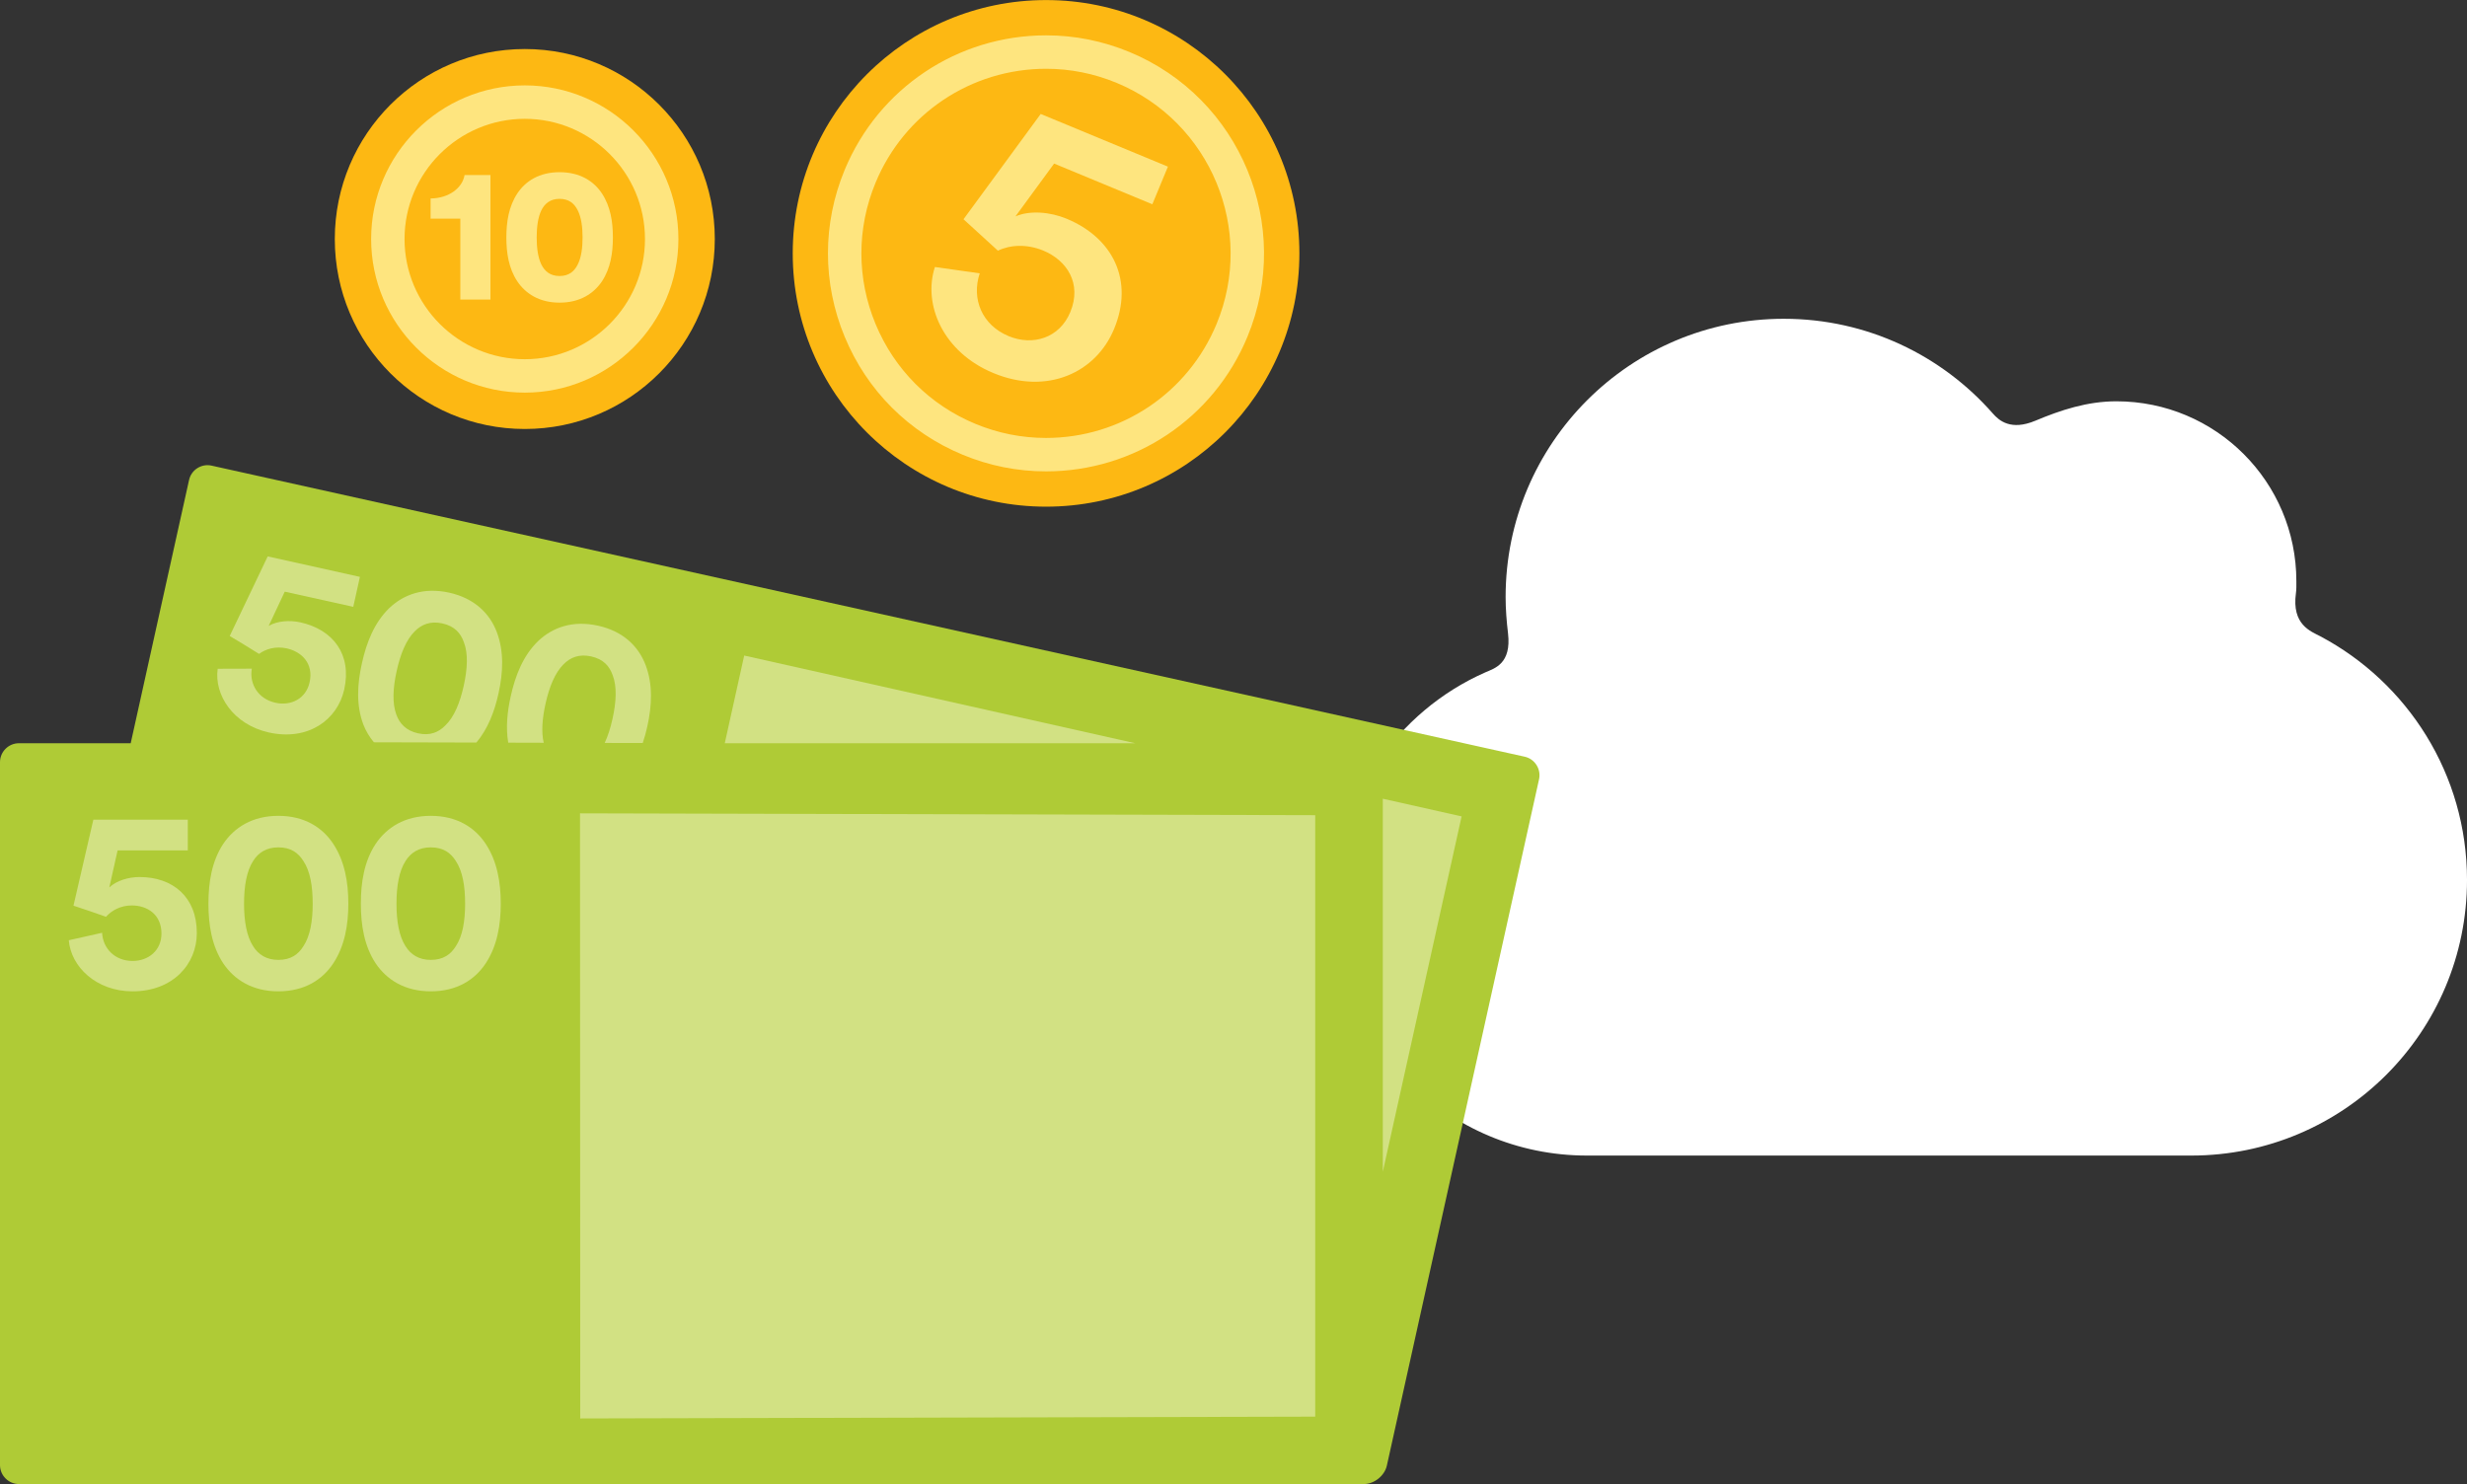 <?xml version="1.0" encoding="utf-8"?>
<!-- Generator: Adobe Illustrator 18.0.0, SVG Export Plug-In . SVG Version: 6.00 Build 0)  -->
<!DOCTYPE svg PUBLIC "-//W3C//DTD SVG 1.1//EN" "http://www.w3.org/Graphics/SVG/1.1/DTD/svg11.dtd">
<svg version="1.1" id="Layer_1" xmlns="http://www.w3.org/2000/svg" xmlns:xlink="http://www.w3.org/1999/xlink" x="0px" y="0px"
	 viewBox="0 0 126.326 76" enable-background="new 0 0 126.326 76" xml:space="preserve">
<rect x="0" y="0" width="126.326" height="76" fill="#333333" stroke="none"/>
<g>
	<path fill="#FFFFFF" d="M117.566,30.378c0.028-0.201,0.022-0.407,0.022-0.615c0-5.087-4.126-9.212-9.216-9.212
		c-1.494,0-2.859,0.453-4.148,0.994c-1.252,0.524-1.855-0.001-2.175-0.366c-2.61-2.975-6.438-4.854-10.706-4.854
		c-7.868,0-14.246,6.38-14.246,14.248c0,0.629,0.051,1.248,0.123,1.858c0.185,1.566-0.693,1.795-1.156,1.999
		c-4.547,2.001-7.723,6.546-7.723,11.832c0,7.134,5.783,12.916,12.92,12.916c7.136,0,23.153,0,30.949,0
		c7.798,0,14.117-6.321,14.117-14.116c0-5.412-3.048-10.111-7.518-12.48C118.33,32.331,117.344,31.993,117.566,30.378z"/>
	<g>
		<g>
			<path fill="#AFCB36" d="M78.073,38.751L10.836,23.846c-0.52-0.117-1.041,0.215-1.155,0.736l-1.39,6.266l-1.598,7.214H5.721H0.971
				C0.436,38.062,0,38.497,0,39.032v35.996C0,75.561,0.436,76,0.971,76h68.867c0.534,0,1.065-0.428,1.179-0.949l7.792-35.142
				C78.925,39.387,78.592,38.865,78.073,38.751z"/>
		</g>
		<g>
			<polygon fill="#D2E183" points="74.844,41.809 70.808,40.903 70.808,60.01 			"/>
			<g>
				<polygon fill="#D2E183" points="67.347,72.548 29.711,72.641 29.701,41.652 67.347,41.747 				"/>
			</g>
			<g>
				<path fill="#D2E183" d="M5.228,47.769c0.04,0.794,0.648,1.442,1.561,1.442c0.82,0,1.479-0.542,1.479-1.402
					c0-0.978-0.727-1.44-1.518-1.44c-0.582,0-1.044,0.265-1.322,0.581c-0.173-0.066-1.481-0.515-1.665-0.569l1.017-4.402h4.837
					v1.572H6.022l-0.424,1.893c0.37-0.345,0.978-0.53,1.547-0.53c1.717,0,2.934,1.03,2.934,2.867c0,1.599-1.229,2.987-3.291,2.987
					c-1.864,0-3.159-1.268-3.265-2.617L5.228,47.769z"/>
				<path fill="#D2E183" d="M11.427,43.222c0.568-0.846,1.492-1.442,2.829-1.442c1.333,0,2.26,0.596,2.814,1.442
					c0.581,0.885,0.767,1.957,0.767,3.053c0,1.098-0.186,2.168-0.767,3.053c-0.554,0.846-1.481,1.44-2.814,1.44
					c-1.336,0-2.261-0.594-2.829-1.44c-0.582-0.885-0.754-1.955-0.754-3.053C10.674,45.179,10.845,44.108,11.427,43.222z
					 M12.96,48.456c0.264,0.424,0.673,0.701,1.296,0.701c0.634,0,1.017-0.277,1.28-0.701c0.344-0.515,0.476-1.28,0.476-2.18
					c0-0.898-0.131-1.667-0.476-2.182c-0.264-0.422-0.646-0.699-1.28-0.699c-0.623,0-1.032,0.277-1.296,0.699
					c-0.331,0.515-0.463,1.285-0.463,2.182C12.497,47.175,12.629,47.941,12.96,48.456z"/>
				<path fill="#D2E183" d="M19.232,43.222c0.568-0.846,1.492-1.442,2.828-1.442c1.335,0,2.261,0.596,2.816,1.442
					c0.581,0.885,0.766,1.957,0.766,3.053c0,1.098-0.185,2.168-0.766,3.053c-0.555,0.846-1.481,1.44-2.816,1.44
					c-1.335,0-2.26-0.594-2.828-1.44c-0.581-0.885-0.754-1.955-0.754-3.053C18.478,45.179,18.651,44.108,19.232,43.222z
					 M20.765,48.456c0.265,0.424,0.674,0.701,1.295,0.701c0.634,0,1.019-0.277,1.282-0.701c0.344-0.515,0.475-1.28,0.475-2.18
					c0-0.898-0.13-1.667-0.475-2.182c-0.264-0.422-0.648-0.699-1.282-0.699c-0.621,0-1.03,0.277-1.295,0.699
					c-0.33,0.515-0.462,1.285-0.462,2.182C20.302,47.175,20.435,47.941,20.765,48.456z"/>
			</g>
			<g>
				<polygon fill="#D2E183" points="38.108,33.571 37.113,38.062 58.132,38.062 				"/>
			</g>
			<g>
				<path fill="#D2E183" d="M13.767,37.511c2.013,0.446,3.512-0.642,3.86-2.203c0.397-1.795-0.567-3.063-2.245-3.436
					c-0.553-0.123-1.187-0.074-1.624,0.181l0.823-1.753l3.509,0.777l0.34-1.535l-4.722-1.048l-1.945,4.077
					c0.168,0.093,1.348,0.815,1.502,0.916c0.34-0.25,0.849-0.408,1.417-0.282c0.774,0.172,1.384,0.781,1.172,1.736
					c-0.186,0.839-0.949,1.225-1.749,1.048c-0.89-0.198-1.344-0.962-1.211-1.745l-1.747,0.005
					C10.957,35.588,11.948,37.107,13.767,37.511z"/>
				<path fill="#D2E183" d="M25.526,35.515c0.239-1.071,0.288-2.157-0.087-3.147c-0.359-0.945-1.134-1.727-2.436-2.017
					c-1.305-0.288-2.336,0.092-3.074,0.794c-0.759,0.74-1.159,1.747-1.396,2.818c-0.239,1.071-0.302,2.153,0.074,3.144
					c0.128,0.328,0.308,0.633,0.539,0.907l5.249,0.013C24.98,37.33,25.32,36.447,25.526,35.515z M22.808,37.147
					c-0.349,0.356-0.783,0.543-1.403,0.407c-0.606-0.135-0.946-0.495-1.112-0.966c-0.212-0.575-0.175-1.351,0.02-2.229
					c0.194-0.877,0.49-1.598,0.925-2.029c0.349-0.355,0.809-0.538,1.416-0.404c0.619,0.139,0.934,0.491,1.099,0.962
					c0.225,0.577,0.186,1.355-0.007,2.233C23.551,35.997,23.255,36.717,22.808,37.147z"/>
				<path fill="#D2E183" d="M27.932,36.049c0.194-0.878,0.49-1.599,0.925-2.03c0.349-0.356,0.809-0.538,1.416-0.403
					c0.62,0.139,0.934,0.491,1.099,0.961c0.225,0.577,0.188,1.356-0.007,2.233c-0.102,0.463-0.234,0.88-0.401,1.237l1.948,0.004
					c0.092-0.274,0.171-0.558,0.234-0.847c0.239-1.071,0.29-2.155-0.087-3.146c-0.359-0.946-1.133-1.727-2.437-2.016
					c-1.303-0.288-2.335,0.091-3.073,0.794c-0.759,0.74-1.159,1.747-1.396,2.818c-0.179,0.802-0.259,1.608-0.129,2.379l1.818,0.005
					C27.714,37.494,27.765,36.809,27.932,36.049z"/>
			</g>
		</g>
		<g>
			<circle fill="#FDB813" cx="53.565" cy="12.975" r="12.972"/>
		</g>
		<g>
			<path fill="#FEE57F" d="M53.561,24.14c-1.467,0-2.902-0.286-4.267-0.852c-2.753-1.141-4.9-3.285-6.041-6.042
				c-1.142-2.755-1.142-5.789-0.002-8.543c1.736-4.187,5.786-6.893,10.318-6.893c1.467,0,2.902,0.288,4.267,0.853
				c5.686,2.355,8.396,8.897,6.04,14.584C62.143,21.435,58.093,24.14,53.561,24.14z M53.569,3.522c-3.837,0-7.269,2.291-8.735,5.836
				c-0.967,2.332-0.967,4.9,0,7.234c0.966,2.332,2.782,4.148,5.115,5.115c1.156,0.478,2.371,0.721,3.612,0.721
				c3.837,0,7.265-2.291,8.735-5.836c1.994-4.814-0.3-10.353-5.115-12.347C56.024,3.765,54.808,3.522,53.569,3.522z"/>
		</g>
		<g>
			<g>
				<path fill="#FEE57F" d="M50.168,13.998c-0.432,1.305,0.108,2.646,1.483,3.217c1.247,0.515,2.606,0.09,3.154-1.23
					c0.608-1.469-0.172-2.65-1.382-3.152c-0.844-0.349-1.704-0.297-2.323,0.005l-1.762-1.61l3.953-5.392l6.514,2.698l-0.798,1.927
					l-5.029-2.084l-1.98,2.705c0.734-0.319,1.773-0.232,2.617,0.118c2.368,0.98,3.467,3.155,2.432,5.649
					c-0.927,2.239-3.428,3.396-6.179,2.256c-2.569-1.063-3.624-3.499-2.995-5.431L50.168,13.998z"/>
			</g>
		</g>
		<g>
			<circle fill="#FDB813" cx="26.873" cy="12.24" r="9.729"/>
		</g>
		<g>
			<path fill="#FEE57F" d="M26.873,20.107c-4.338,0-7.869-3.528-7.869-7.867c0-4.338,3.531-7.867,7.869-7.867
				s7.866,3.529,7.866,7.867C34.739,16.578,31.211,20.107,26.873,20.107z M26.873,6.085c-3.394,0-6.158,2.761-6.158,6.155
				c0,3.394,2.764,6.156,6.158,6.156c3.392,0,6.154-2.761,6.154-6.156C33.027,8.846,30.266,6.085,26.873,6.085z"/>
		</g>
		<g>
			<g>
				<path fill="#FEE57F" d="M23.571,15.342v-4.146h-1.522v-1.032c0.954-0.01,1.631-0.551,1.74-1.199h1.326v6.377H23.571z"/>
			</g>
			<g>
				<path fill="#FEE57F" d="M26.49,9.908c0.422-0.638,1.129-1.09,2.162-1.09c1.04,0,1.748,0.452,2.172,1.09
					c0.442,0.669,0.56,1.463,0.56,2.251c0,0.787-0.118,1.582-0.56,2.25c-0.424,0.629-1.132,1.09-2.172,1.09
					c-1.032,0-1.74-0.461-2.162-1.09c-0.444-0.668-0.561-1.463-0.561-2.25C25.93,11.372,26.047,10.577,26.49,9.908z M27.719,13.544
					c0.176,0.354,0.461,0.591,0.933,0.591c0.482,0,0.756-0.237,0.933-0.591c0.187-0.372,0.246-0.874,0.246-1.385
					c0-0.511-0.059-1.012-0.246-1.386c-0.177-0.353-0.451-0.589-0.933-0.589c-0.472,0-0.757,0.236-0.933,0.589
					c-0.178,0.374-0.237,0.874-0.237,1.386C27.482,12.67,27.541,13.172,27.719,13.544z"/>
			</g>
		</g>
	</g>
</g>
</svg>
